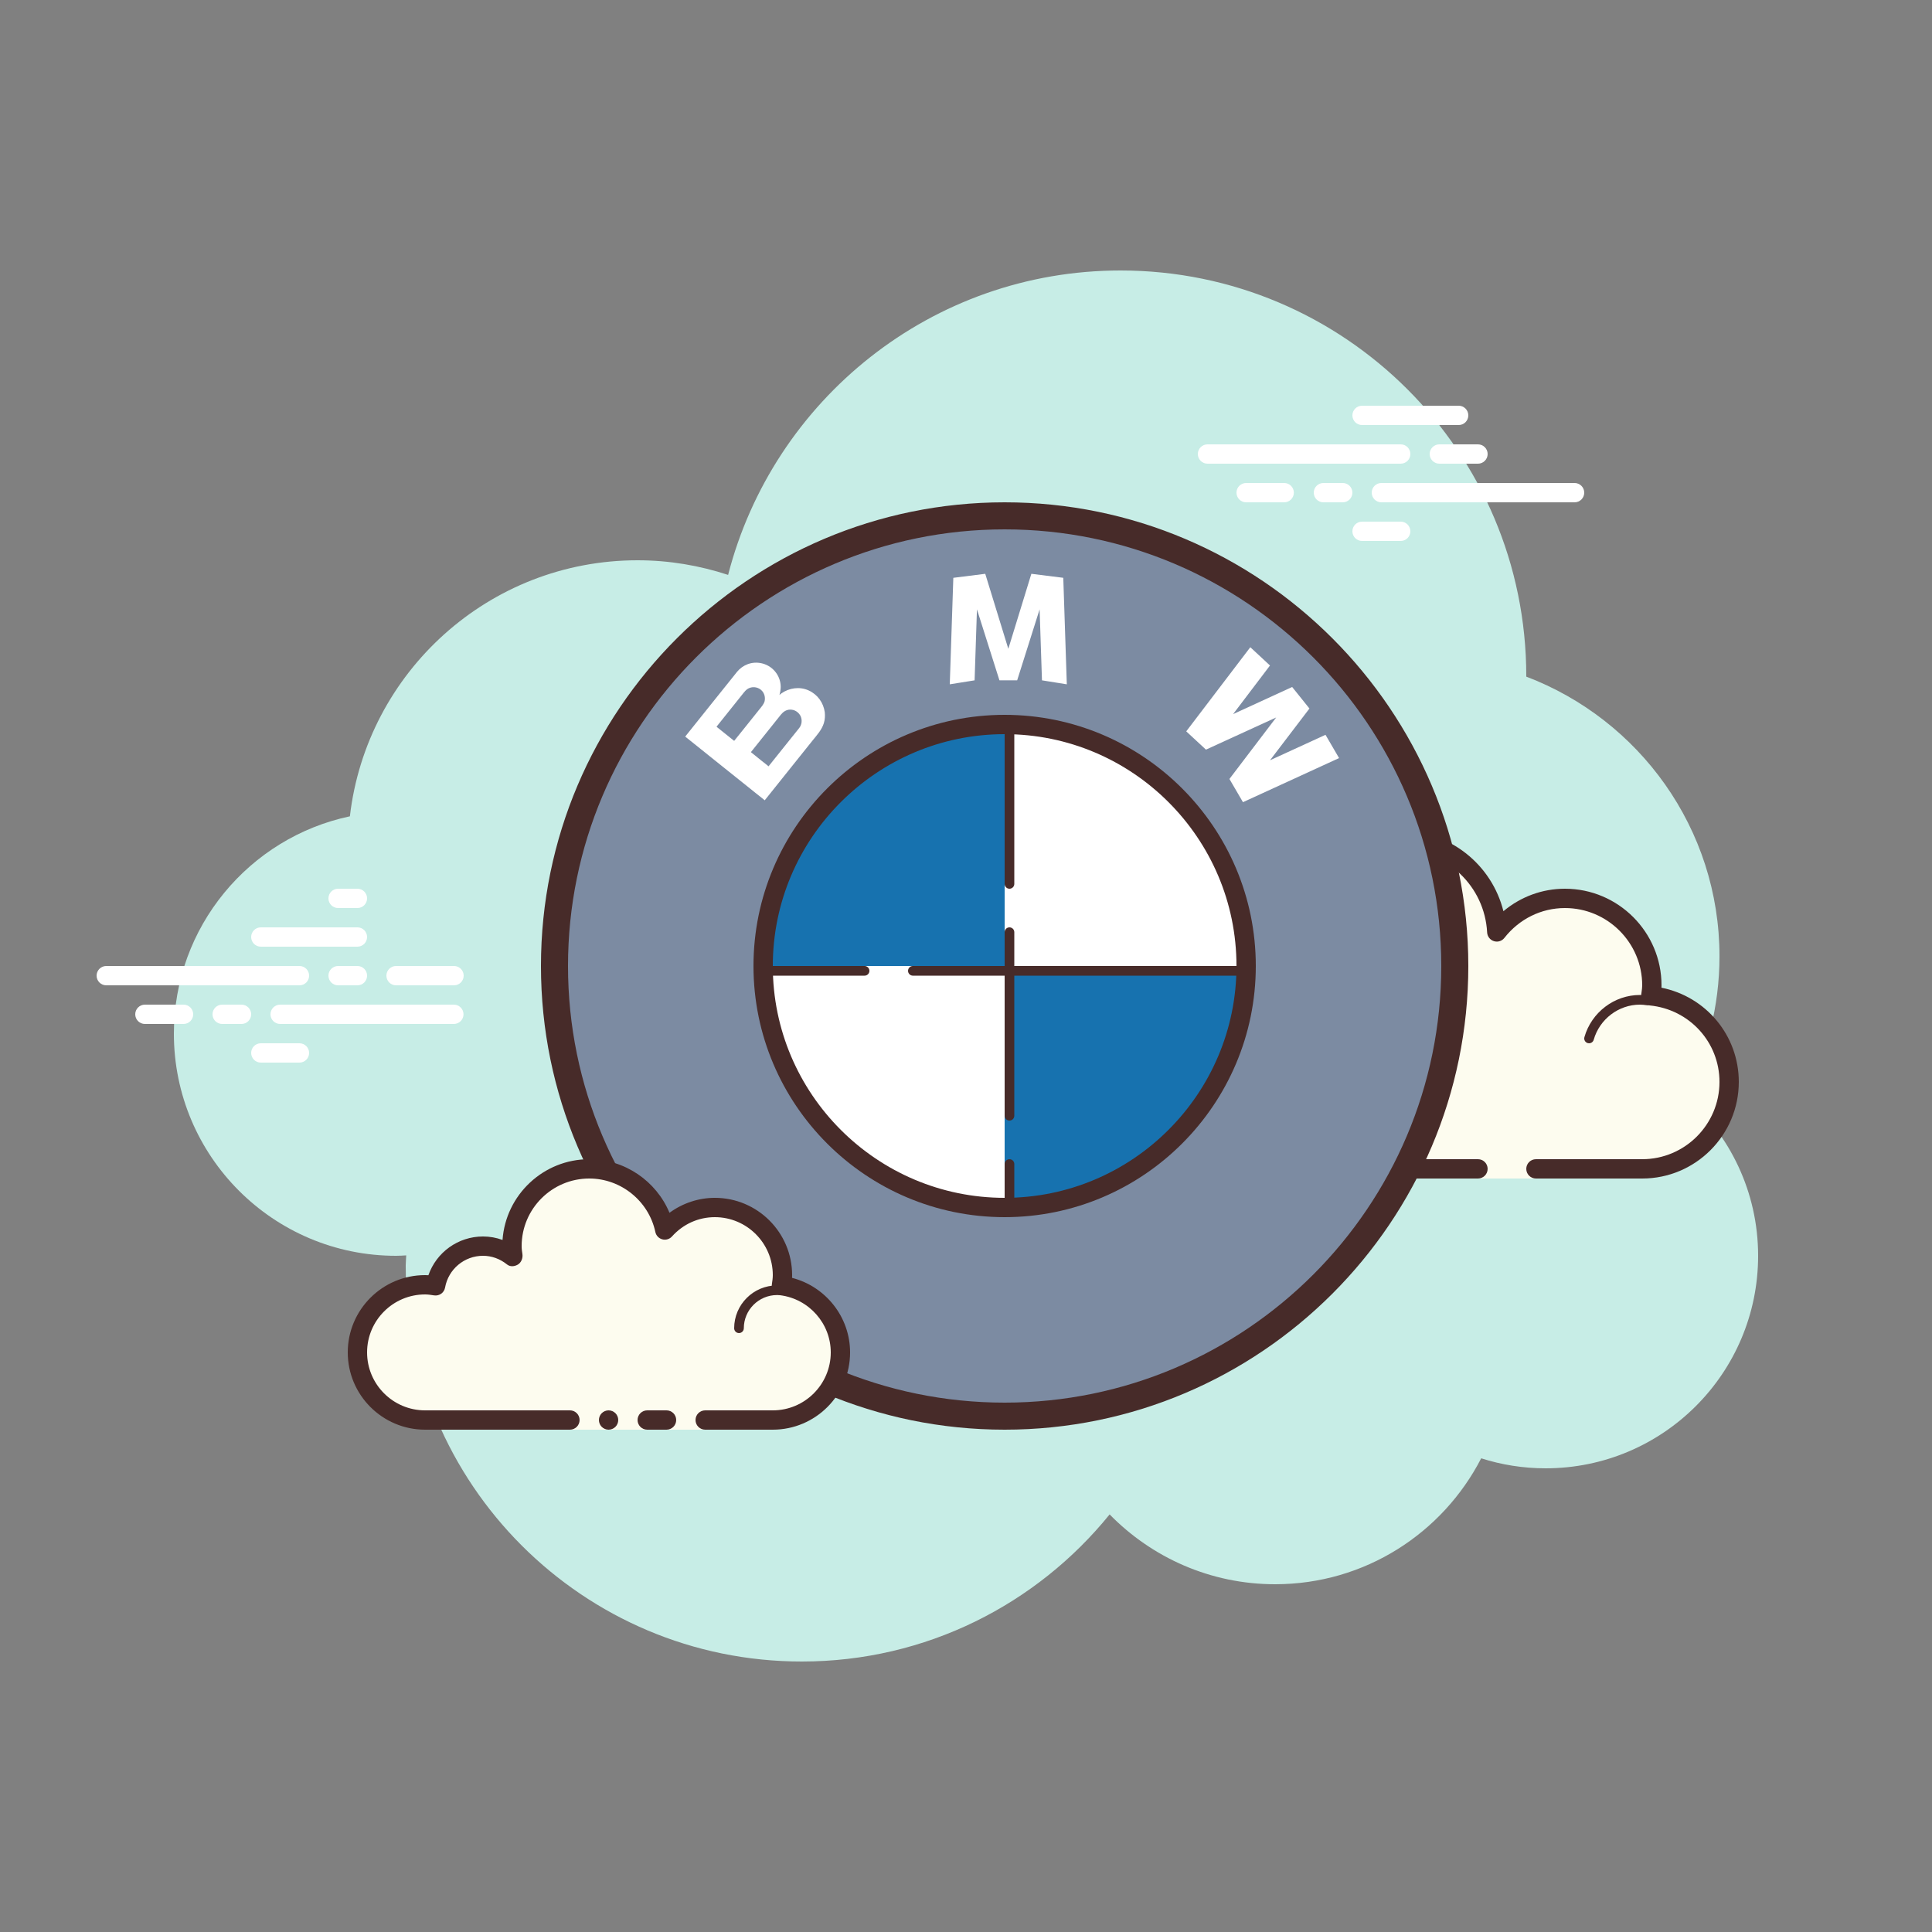 <svg xmlns="http://www.w3.org/2000/svg" xmlns:xlink="http://www.w3.org/1999/xlink" viewBox="0,0,256,256" width="100px" height="100px"><rect x="0" y="0" width="256" height="256" fill="#808080" stroke="none"/><g fill="none" fill-rule="nonzero" stroke="none" stroke-width="none" stroke-linecap="none" stroke-linejoin="none" stroke-miterlimit="10" stroke-dasharray="" stroke-dashoffset="0" font-family="none" font-weight="none" font-size="none" text-anchor="none" style="mix-blend-mode: normal"><g transform="scale(2.56,2.56)"><path d="M87.215,56.71c1.135,-2.155 1.785,-4.605 1.785,-7.21c0,-6.621 -4.159,-12.257 -10.001,-14.478c0,-0.007 0.001,-0.014 0.001,-0.022c0,-11.598 -9.402,-21 -21,-21c-9.784,0 -17.981,6.701 -20.313,15.757c-1.476,-0.485 -3.049,-0.757 -4.687,-0.757c-7.692,0 -14.023,5.793 -14.89,13.252c-5.204,1.101 -9.11,5.717 -9.11,11.248c0,6.351 5.149,11.5 11.5,11.5c0.177,0 0.352,-0.012 0.526,-0.022c-0.004,0.175 -0.026,0.346 -0.026,0.522c0,11.322 9.178,20.5 20.5,20.5c6.437,0 12.175,-2.972 15.934,-7.614c2.178,2.225 5.206,3.614 8.566,3.614c4.65,0 8.674,-2.65 10.666,-6.518c1.052,0.335 2.171,0.518 3.334,0.518c6.075,0 11,-4.925 11,-11c0,-3.311 -1.47,-6.273 -3.785,-8.29z" fill="#c7ede6" stroke="none" stroke-width="1" stroke-linecap="butt" stroke-linejoin="miter"></path><path d="M15.5,51h-10c-0.276,0 -0.5,-0.224 -0.5,-0.5c0,-0.276 0.224,-0.5 0.5,-0.5h10c0.276,0 0.5,0.224 0.5,0.5c0,0.276 -0.223,0.5 -0.5,0.5z" fill="#ffffff" stroke="none" stroke-width="1" stroke-linecap="butt" stroke-linejoin="miter"></path><path d="M18.5,51h-1c-0.276,0 -0.5,-0.224 -0.5,-0.5c0,-0.276 0.224,-0.5 0.5,-0.5h1c0.276,0 0.5,0.224 0.5,0.5c0,0.276 -0.223,0.5 -0.5,0.5z" fill="#ffffff" stroke="none" stroke-width="1" stroke-linecap="butt" stroke-linejoin="miter"></path><path d="M23.491,53h-8.991c-0.276,0 -0.5,-0.224 -0.5,-0.5c0,-0.276 0.224,-0.5 0.5,-0.5h8.991c0.276,0 0.5,0.224 0.5,0.5c0,0.276 -0.224,0.5 -0.5,0.5z" fill="#ffffff" stroke="none" stroke-width="1" stroke-linecap="butt" stroke-linejoin="miter"></path><path d="M12.5,53h-1c-0.276,0 -0.5,-0.224 -0.5,-0.5c0,-0.276 0.224,-0.5 0.5,-0.5h1c0.276,0 0.5,0.224 0.5,0.5c0,0.276 -0.223,0.5 -0.5,0.5z" fill="#ffffff" stroke="none" stroke-width="1" stroke-linecap="butt" stroke-linejoin="miter"></path><path d="M9.5,53h-2c-0.276,0 -0.5,-0.224 -0.5,-0.5c0,-0.276 0.224,-0.5 0.5,-0.5h2c0.276,0 0.5,0.224 0.5,0.5c0,0.276 -0.223,0.5 -0.5,0.5z" fill="#ffffff" stroke="none" stroke-width="1" stroke-linecap="butt" stroke-linejoin="miter"></path><path d="M15.5,55h-2c-0.276,0 -0.5,-0.224 -0.5,-0.5c0,-0.276 0.224,-0.5 0.5,-0.5h2c0.276,0 0.5,0.224 0.5,0.5c0,0.276 -0.224,0.5 -0.5,0.5z" fill="#ffffff" stroke="none" stroke-width="1" stroke-linecap="butt" stroke-linejoin="miter"></path><path d="M18.5,46c-0.177,0 -0.823,0 -1,0c-0.276,0 -0.5,0.224 -0.5,0.5c0,0.276 0.224,0.5 0.5,0.5c0.177,0 0.823,0 1,0c0.276,0 0.5,-0.224 0.5,-0.5c0,-0.276 -0.224,-0.5 -0.5,-0.5z" fill="#ffffff" stroke="none" stroke-width="1" stroke-linecap="butt" stroke-linejoin="miter"></path><path d="M18.5,48c-0.177,0 -4.823,0 -5,0c-0.276,0 -0.5,0.224 -0.5,0.5c0,0.276 0.224,0.5 0.5,0.5c0.177,0 4.823,0 5,0c0.276,0 0.5,-0.224 0.5,-0.5c0,-0.276 -0.224,-0.5 -0.5,-0.5z" fill="#ffffff" stroke="none" stroke-width="1" stroke-linecap="butt" stroke-linejoin="miter"></path><path d="M23.5,50c-0.177,0 -2.823,0 -3,0c-0.276,0 -0.5,0.224 -0.5,0.5c0,0.276 0.224,0.5 0.5,0.5c0.177,0 2.823,0 3,0c0.276,0 0.5,-0.224 0.5,-0.5c0,-0.276 -0.224,-0.5 -0.5,-0.5z" fill="#ffffff" stroke="none" stroke-width="1" stroke-linecap="butt" stroke-linejoin="miter"></path><g fill="#ffffff" stroke="none" stroke-width="1" stroke-linecap="butt" stroke-linejoin="miter"><path d="M72.5,24h-10c-0.276,0 -0.5,-0.224 -0.5,-0.5c0,-0.276 0.224,-0.5 0.5,-0.5h10c0.276,0 0.5,0.224 0.5,0.5c0,0.276 -0.224,0.5 -0.5,0.5z"></path><path d="M76.5,24h-2c-0.276,0 -0.5,-0.224 -0.5,-0.5c0,-0.276 0.224,-0.5 0.5,-0.5h2c0.276,0 0.5,0.224 0.5,0.5c0,0.276 -0.224,0.5 -0.5,0.5z"></path><path d="M81.5,26h-10c-0.276,0 -0.5,-0.224 -0.5,-0.5c0,-0.276 0.224,-0.5 0.5,-0.5h10c0.276,0 0.5,0.224 0.5,0.5c0,0.276 -0.223,0.5 -0.5,0.5z"></path><path d="M69.5,26h-1c-0.276,0 -0.5,-0.224 -0.5,-0.5c0,-0.276 0.224,-0.5 0.5,-0.5h1c0.276,0 0.5,0.224 0.5,0.5c0,0.276 -0.224,0.5 -0.5,0.5z"></path><path d="M66.47,26h-1.97c-0.276,0 -0.5,-0.224 -0.5,-0.5c0,-0.276 0.224,-0.5 0.5,-0.5h1.97c0.276,0 0.5,0.224 0.5,0.5c0,0.276 -0.224,0.5 -0.5,0.5z"></path><path d="M75.5,22h-5c-0.276,0 -0.5,-0.224 -0.5,-0.5c0,-0.276 0.224,-0.5 0.5,-0.5h5c0.276,0 0.5,0.224 0.5,0.5c0,0.276 -0.223,0.5 -0.5,0.5z"></path><path d="M72.5,28h-2c-0.276,0 -0.5,-0.224 -0.5,-0.5c0,-0.276 0.224,-0.5 0.5,-0.5h2c0.276,0 0.5,0.224 0.5,0.5c0,0.276 -0.224,0.5 -0.5,0.5z"></path></g><g stroke="none" stroke-width="1" stroke-linecap="butt" stroke-linejoin="miter"><path d="M76.5,60.5v0.5h3v-0.5c0,0 4.242,0 5.5,0c2.485,0 4.5,-2.015 4.5,-4.5c0,-2.333 -1.782,-4.229 -4.055,-4.455c0.022,-0.181 0.055,-0.358 0.055,-0.545c0,-2.485 -2.015,-4.5 -4.5,-4.5c-1.438,0 -2.703,0.686 -3.527,1.736c-0.14,-2.636 -2.302,-4.736 -4.973,-4.736c-2.761,0 -5,2.239 -5,5c0,0.446 0.077,0.87 0.187,1.282c-0.642,-0.777 -1.601,-1.282 -2.687,-1.282c-1.781,0 -3.234,1.335 -3.455,3.055c-0.181,-0.022 -0.358,-0.055 -0.545,-0.055c-2.485,0 -4.5,2.015 -4.5,4.5c0,2.485 2.015,4.5 4.5,4.5c2.485,0 9.5,0 9.5,0z" fill="#fdfcef"></path><path d="M72.5,43c-3.033,0 -5.5,2.467 -5.5,5.5c0,0.016 0,0.031 0,0.047c-0.602,-0.355 -1.29,-0.547 -2,-0.547c-1.831,0 -3.411,1.261 -3.858,3.005c-0.047,-0.003 -0.094,-0.005 -0.142,-0.005c-2.757,0 -5,2.243 -5,5c0,2.757 2.243,5 5,5h15.5c0.276,0 0.5,-0.224 0.5,-0.5c0,-0.276 -0.224,-0.5 -0.5,-0.5h-15.5c-2.206,0 -4,-1.794 -4,-4c0,-2.206 1.794,-4 4,-4c0.117,0 0.23,0.017 0.343,0.032l0.141,0.019c0.021,0.003 0.041,0.004 0.062,0.004c0.246,0 0.462,-0.185 0.495,-0.437c0.191,-1.493 1.463,-2.618 2.959,-2.618c0.885,0 1.723,0.401 2.301,1.1c0.098,0.118 0.241,0.182 0.386,0.182c0.078,0 0.156,-0.018 0.228,-0.056c0.209,-0.107 0.314,-0.346 0.254,-0.573c-0.115,-0.435 -0.169,-0.801 -0.169,-1.153c0,-2.481 2.019,-4.5 4.5,-4.5c2.381,0 4.347,1.872 4.474,4.263c0.011,0.208 0.15,0.387 0.349,0.45c0.05,0.016 0.101,0.024 0.152,0.024c0.15,0 0.296,-0.069 0.392,-0.192c0.771,-0.982 1.912,-1.545 3.133,-1.545c2.206,0 4,1.794 4,4c0,0.117 -0.017,0.23 -0.032,0.343l-0.019,0.141c-0.016,0.134 0.022,0.268 0.106,0.373c0.084,0.105 0.207,0.172 0.34,0.185c2.056,0.205 3.605,1.907 3.605,3.958c0,2.206 -1.794,4 -4,4h-5.5c-0.276,0 -0.5,0.224 -0.5,0.5c0,0.276 0.224,0.5 0.5,0.5h5.5c2.757,0 5,-2.243 5,-5c0,-2.397 -1.689,-4.413 -4.003,-4.877c0.002,-0.041 0.003,-0.082 0.003,-0.123c0,-2.757 -2.243,-5 -5,-5c-1.176,0 -2.293,0.416 -3.183,1.164c-0.598,-2.404 -2.762,-4.164 -5.317,-4.164z" fill="#472b29"></path><path d="M71,50c-1.403,0 -2.609,0.999 -2.913,2.341c-0.367,-0.222 -0.786,-0.341 -1.212,-0.341c-1.202,0 -2.198,0.897 -2.353,2.068c-0.203,-0.046 -0.396,-0.068 -0.585,-0.068c-1.529,0 -2.811,1.2 -2.918,2.732c-0.009,0.138 0.095,0.258 0.232,0.268c0.006,0 0.012,0 0.018,0c0.13,0 0.24,-0.101 0.249,-0.232c0.089,-1.271 1.151,-2.268 2.419,-2.268c0.229,0 0.47,0.042 0.738,0.127c0.022,0.007 0.045,0.01 0.067,0.01c0.055,0 0.11,-0.02 0.156,-0.054c0.064,-0.046 0.102,-0.128 0.102,-0.208c0,-1.034 0.841,-1.875 1.875,-1.875c0.447,0 0.885,0.168 1.231,0.473c0.047,0.041 0.106,0.063 0.165,0.063c0.032,0 0.063,-0.006 0.093,-0.019c0.088,-0.035 0.148,-0.117 0.155,-0.212c0.104,-1.293 1.193,-2.305 2.481,-2.305c0.208,0 0.425,0.034 0.682,0.107c0.023,0.007 0.047,0.01 0.07,0.01c0.109,0 0.207,-0.073 0.239,-0.182c0.038,-0.133 -0.039,-0.271 -0.172,-0.309c-0.302,-0.086 -0.563,-0.126 -0.819,-0.126z" fill="#472b29"></path><path d="M84.883,51.5c-1.326,0 -2.508,0.897 -2.874,2.182c-0.038,0.133 0.039,0.271 0.172,0.309c0.024,0.006 0.047,0.009 0.069,0.009c0.109,0 0.209,-0.072 0.24,-0.182c0.305,-1.07 1.289,-1.818 2.393,-1.818c0.117,0 0.23,0.014 0.342,0.029c0.012,0.002 0.023,0.003 0.035,0.003c0.121,0 0.229,-0.092 0.246,-0.217c0.019,-0.137 -0.077,-0.263 -0.214,-0.281c-0.134,-0.018 -0.27,-0.034 -0.409,-0.034z" fill="#472b29"></path></g><g stroke="none" stroke-width="1" stroke-linecap="butt" stroke-linejoin="miter"><circle cx="52" cy="50" r="23" fill="#7c8ba2"></circle><path d="M51.999,27.4c12.462,0 22.601,10.138 22.601,22.599c0,12.462 -10.139,22.601 -22.601,22.601c-12.461,0 -22.599,-10.138 -22.599,-22.6c0,-12.462 10.138,-22.6 22.599,-22.6M51.999,26c-13.234,0 -23.999,10.766 -23.999,24c0,13.234 10.765,24 23.999,24c13.234,0 24.001,-10.767 24.001,-24.001c0,-13.234 -10.766,-23.999 -24.001,-23.999z" fill="#472b29"></path></g><g stroke="none" stroke-width="1" stroke-linecap="butt" stroke-linejoin="miter"><path d="M36.5,73.5c0,0 1.567,0 3.5,0c1.933,0 3.5,-1.567 3.5,-3.5c0,-1.781 -1.335,-3.234 -3.055,-3.455c0.028,-0.179 0.055,-0.358 0.055,-0.545c0,-1.933 -1.567,-3.5 -3.5,-3.5c-1.032,0 -1.95,0.455 -2.59,1.165c-0.384,-1.808 -1.987,-3.165 -3.91,-3.165c-2.209,0 -4,1.791 -4,4c0,0.191 0.03,0.374 0.056,0.558c-0.428,-0.344 -0.964,-0.558 -1.556,-0.558c-1.228,0 -2.245,0.887 -2.455,2.055c-0.179,-0.028 -0.358,-0.055 -0.545,-0.055c-1.933,0 -3.5,1.567 -3.5,3.5c0,1.933 1.567,3.5 3.5,3.5c1.933,0 7.5,0 7.5,0v0.5h7z" fill="#fdfcef"></path><path d="M38.25,69c-0.138,0 -0.25,-0.112 -0.25,-0.25c0,-1.223 0.995,-2.218 2.218,-2.218c0.034,0.009 0.737,-0.001 1.244,0.136c0.133,0.036 0.212,0.173 0.176,0.306c-0.036,0.134 -0.173,0.213 -0.306,0.176c-0.444,-0.12 -1.1,-0.12 -1.113,-0.118c-0.948,0 -1.719,0.771 -1.719,1.718c0,0.138 -0.112,0.25 -0.25,0.25z" fill="#472b29"></path><circle cx="31.5" cy="73.5" r="0.5" fill="#472b29"></circle><path d="M40,74h-3.5c-0.276,0 -0.5,-0.224 -0.5,-0.5c0,-0.276 0.224,-0.5 0.5,-0.5h3.5c1.654,0 3,-1.346 3,-3c0,-1.496 -1.125,-2.768 -2.618,-2.959c-0.134,-0.018 -0.255,-0.088 -0.336,-0.196c-0.081,-0.108 -0.115,-0.244 -0.094,-0.377c0.023,-0.154 0.048,-0.308 0.048,-0.468c0,-1.654 -1.346,-3 -3,-3c-0.85,0 -1.638,0.355 -2.219,1c-0.125,0.139 -0.321,0.198 -0.5,0.148c-0.182,-0.049 -0.321,-0.195 -0.36,-0.379c-0.341,-1.604 -1.78,-2.769 -3.421,-2.769c-1.93,0 -3.5,1.57 -3.5,3.5c0,0.143 0.021,0.28 0.041,0.418c0.029,0.203 -0.063,0.438 -0.242,0.54c-0.179,0.102 -0.396,0.118 -0.556,-0.01c-0.365,-0.293 -0.794,-0.448 -1.243,-0.448c-0.966,0 -1.792,0.691 -1.963,1.644c-0.048,0.267 -0.296,0.446 -0.569,0.405c-0.154,-0.024 -0.308,-0.049 -0.468,-0.049c-1.654,0 -3,1.346 -3,3c0,1.654 1.346,3 3,3h7.5c0.276,0 0.5,0.224 0.5,0.5c0,0.276 -0.224,0.5 -0.5,0.5h-7.5c-2.206,0 -4,-1.794 -4,-4c0,-2.206 1.794,-4 4,-4c0.059,0 0.116,0.002 0.174,0.006c0.414,-1.186 1.537,-2.006 2.826,-2.006c0.349,0 0.689,0.061 1.011,0.18c0.165,-2.333 2.115,-4.18 4.489,-4.18c1.831,0 3.466,1.127 4.153,2.774c0.68,-0.498 1.502,-0.774 2.347,-0.774c2.206,0 4,1.794 4,4c0,0.048 -0.001,0.095 -0.004,0.142c1.743,0.448 3.004,2.027 3.004,3.858c0,2.206 -1.794,4 -4,4z" fill="#472b29"></path><path d="M34.5,73c-0.159,0 -0.841,0 -1,0c-0.276,0 -0.5,0.224 -0.5,0.5c0,0.276 0.224,0.5 0.5,0.5c0.159,0 0.841,0 1,0c0.276,0 0.5,-0.224 0.5,-0.5c0,-0.276 -0.224,-0.5 -0.5,-0.5z" fill="#472b29"></path></g><path d="M52,37.5c-6.893,0 -12.5,5.607 -12.5,12.5c0,6.893 5.607,12.5 12.5,12.5c6.893,0 12.5,-5.608 12.5,-12.501c0,-6.893 -5.608,-12.499 -12.5,-12.499z" fill="#ffffff" stroke="none" stroke-width="1" stroke-linecap="butt" stroke-linejoin="miter"></path><path d="M52,37.5v12.5h-12.5c0,-6.89 5.61,-12.5 12.5,-12.5z" fill="#1772af" stroke="none" stroke-width="1" stroke-linecap="butt" stroke-linejoin="miter"></path><path d="M64.5,50c0,6.89 -5.61,12.5 -12.5,12.5v-12.5z" fill="#1772af" stroke="none" stroke-width="1" stroke-linecap="butt" stroke-linejoin="miter"></path><path d="M52,37.5c-6.893,0 -12.5,5.607 -12.5,12.5c0,6.893 5.607,12.5 12.5,12.5c6.893,0 12.5,-5.608 12.5,-12.501c0,-6.893 -5.608,-12.499 -12.5,-12.499z" fill="none" stroke="#472b29" stroke-width="1" stroke-linecap="butt" stroke-linejoin="miter"></path><g fill="none" stroke="#472b29" stroke-width="0.5" stroke-linecap="round" stroke-linejoin="round"><path d="M52.25,60.25v2.25"></path><path d="M52.25,48.25v9.5"></path><path d="M52.25,37.5v8.25"></path><path d="M44.75,50.25h-5.25"></path><path d="M64.5,50.25h-17.25"></path></g><path d="M42.691,36.868c-0.071,-0.5 -0.373,-0.922 -0.837,-1.132c-0.464,-0.211 -1.004,-0.132 -1.414,0.156c-0.033,0.025 -0.065,0.054 -0.095,0.079c0.068,-0.232 0.088,-0.467 0.03,-0.702c-0.055,-0.232 -0.176,-0.444 -0.348,-0.61c-0.347,-0.34 -0.874,-0.45 -1.328,-0.281c-0.213,0.081 -0.406,0.219 -0.549,0.395c-0.081,0.102 -0.161,0.202 -0.244,0.306c-0.425,0.529 -0.85,1.06 -1.274,1.589c-0.365,0.456 -0.728,0.913 -1.094,1.368c-0.024,0.029 -0.048,0.063 -0.071,0.091c-0.002,0 0.047,0.038 0.051,0.04c0.142,0.115 0.282,0.227 0.424,0.34c0.535,0.43 1.069,0.859 1.605,1.287c0.528,0.425 1.06,0.849 1.59,1.273c0.135,0.11 0.271,0.217 0.406,0.323c0.004,0.007 0.037,0.038 0.042,0.03c0.027,-0.033 0.054,-0.069 0.08,-0.1c0.364,-0.455 0.729,-0.909 1.091,-1.364c0.436,-0.547 0.872,-1.088 1.308,-1.634c0.225,-0.279 0.474,-0.547 0.58,-0.896c0.056,-0.183 0.066,-0.371 0.047,-0.558v0zM38,38.347c-0.221,-0.174 -0.441,-0.353 -0.661,-0.529c-0.084,-0.067 -0.168,-0.133 -0.252,-0.202c-0.003,-0.002 0.087,-0.111 0.092,-0.117c0.41,-0.515 0.821,-1.027 1.232,-1.54c0.108,-0.133 0.206,-0.279 0.372,-0.346c0.226,-0.095 0.494,-0.035 0.659,0.146c0.132,0.146 0.176,0.346 0.134,0.537c-0.05,0.171 -0.17,0.295 -0.277,0.43c-0.215,0.272 -0.433,0.541 -0.648,0.811c-0.218,0.269 -0.436,0.538 -0.651,0.81v0zM41.359,37.693c-0.14,0.173 -0.278,0.347 -0.418,0.521c-0.382,0.479 -0.766,0.957 -1.148,1.434c-0.002,0.002 -0.011,0.018 -0.015,0.016c-0.02,-0.016 -0.039,-0.033 -0.058,-0.049c-0.105,-0.083 -0.209,-0.165 -0.313,-0.248c-0.18,-0.146 -0.362,-0.292 -0.541,-0.436c0.347,-0.434 0.696,-0.867 1.041,-1.301c0.17,-0.213 0.339,-0.423 0.508,-0.636c0.121,-0.15 0.274,-0.259 0.475,-0.265c0.241,-0.006 0.452,0.133 0.555,0.349c0.086,0.211 0.056,0.438 -0.086,0.615zM65.735,34.446l-1.019,-0.946l-3.316,4.355l1.02,0.946l3.635,-1.664l-2.42,3.182l0.701,1.202l4.974,-2.283l-0.702,-1.204l-2.872,1.317l2.041,-2.678l-0.894,-1.114l-3.058,1.404zM50.567,31.54l1.164,3.674h0.917l1.162,-3.674l0.122,3.674l1.286,0.206l-0.183,-5.513l-1.652,-0.207l-1.193,3.882l-1.194,-3.882l-1.652,0.208l-0.184,5.512l1.285,-0.206z" fill="#ffffff" stroke="none" stroke-width="1" stroke-linecap="butt" stroke-linejoin="miter"></path></g></g></svg>